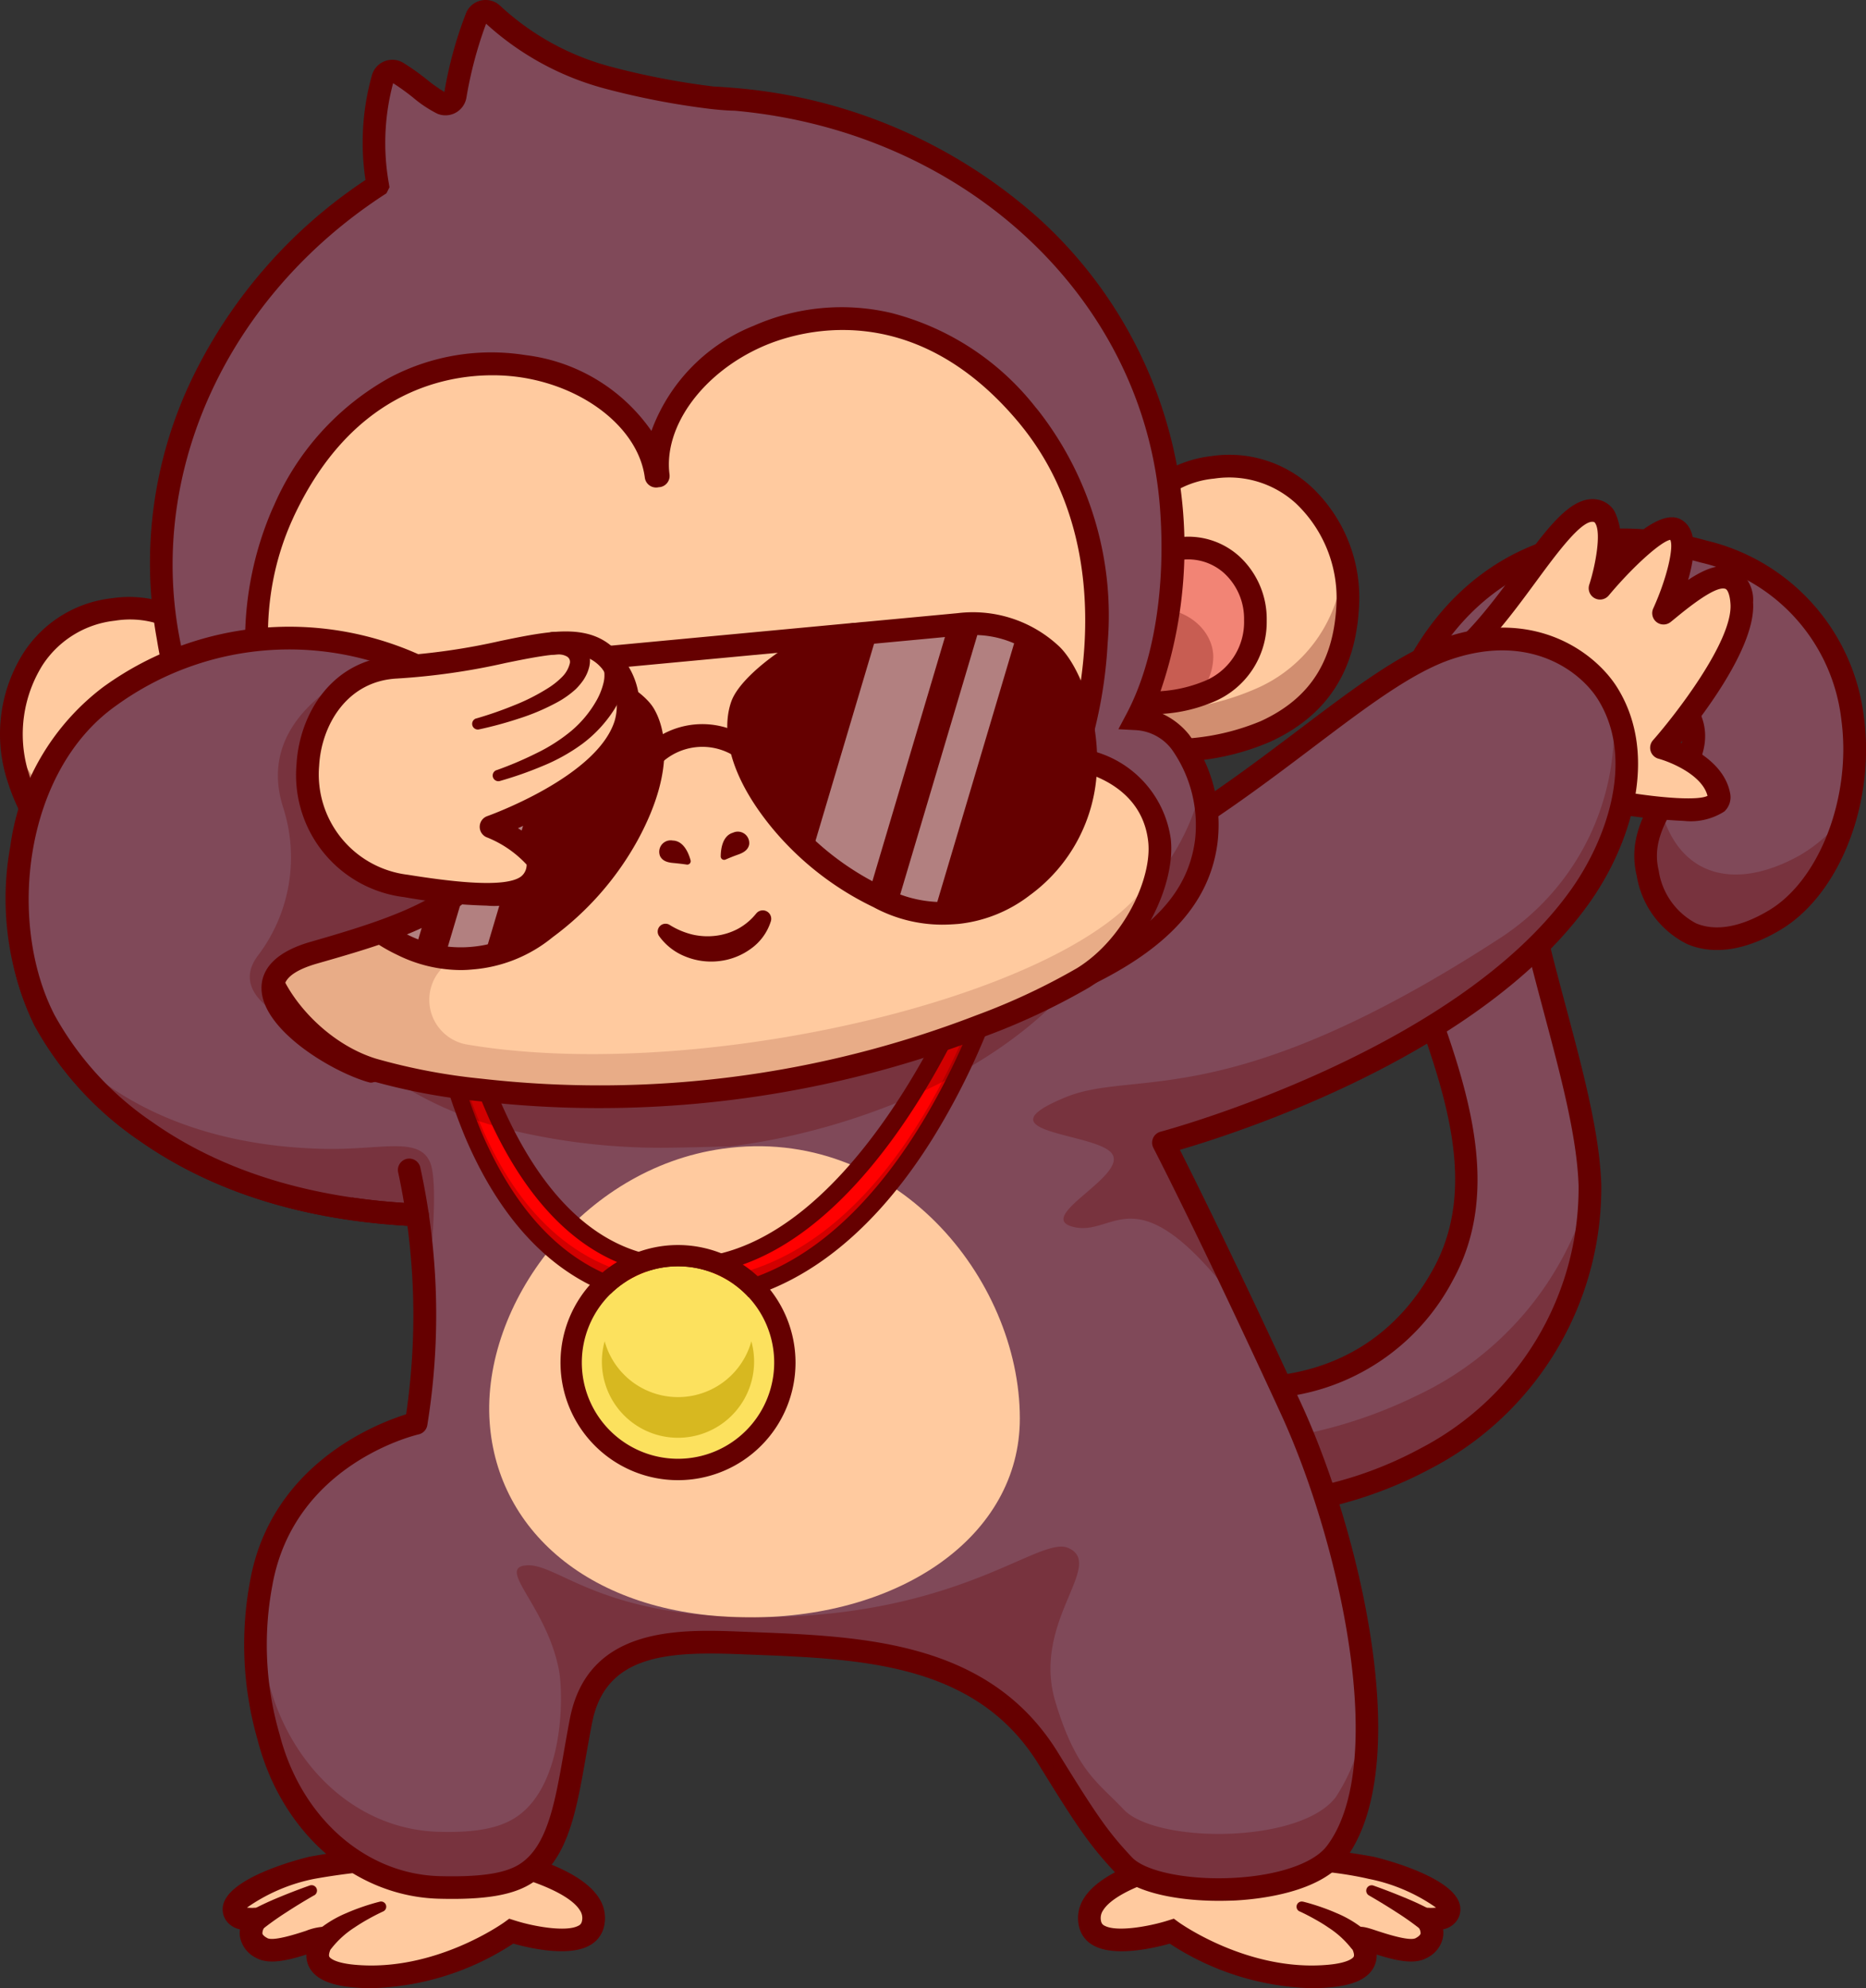 <svg xmlns="http://www.w3.org/2000/svg" width="120.686" height="128.519" viewBox="0 0 120.686 128.519">
  <rect x="0" y="0" width="120.686" height="128.519" fill="#333333" stroke="none"/>
  <g id="Group_893" data-name="Group 893" transform="translate(-1114.627 -280.866)">
    <g id="Group_861" data-name="Group 861" transform="translate(1114.627 280.866)">
      <g id="Group_770" data-name="Group 770" transform="translate(15.131 120.05)">
        <path id="Path_794" data-name="Path 794" d="M1140.857,3217.029s6.828,1.326,6.049,4.138c-.531,1.922-5.266.41-5.266.41a16.6,16.6,0,0,1-10.21,2.895c-3.611-.337-1.874-2.267-2-2.431s-2.893,1.174-3.906.63a1.145,1.145,0,0,1-.383-1.845c-.015-.065-.979.074-1.289-.3-.911-1.085,2.722-2.554,4.9-3.052C1134.037,3216.263,1140.857,3217.029,1140.857,3217.029Z" transform="translate(-1123.704 -3216.791)" fill="#ffca9f"/>
      </g>
      <g id="Group_771" data-name="Group 771" transform="translate(14.397 119.314)">
        <path id="Path_795" data-name="Path 795" d="M1117.339,3209.938q-.612,0-1.243-.058c-1.445-.136-2.345-.54-2.75-1.233a1.637,1.637,0,0,1-.222-.885c-1.258.4-2.424.658-3.216.232a1.906,1.906,0,0,1-1.067-1.318,1.72,1.72,0,0,1-.015-.542,1.458,1.458,0,0,1-.8-.456,1.262,1.262,0,0,1-.246-1.25c.617-1.839,5.489-2.976,5.538-2.987a43.325,43.325,0,0,1,12.359-.463l.058.009c.51.1,5.017,1.028,6.326,3.142a2.357,2.357,0,0,1,.29,1.912,1.848,1.848,0,0,1-.934,1.147c-1.385.749-3.945.141-4.912-.132A17.55,17.55,0,0,1,1117.339,3209.938Zm-3.188-3.965a.692.692,0,0,1,.585.293.927.927,0,0,1,.016,1.011c-.077.172-.221.493-.141.632.023.039.262.385,1.622.512,5.2.488,9.665-2.724,9.709-2.756l.3-.219.355.112c1.243.4,3.343.763,4.119.343a.383.383,0,0,0,.219-.25.883.883,0,0,0-.122-.75c-.729-1.178-3.643-2.136-5.331-2.469a42.463,42.463,0,0,0-11.839.437,11.456,11.456,0,0,0-4.36,1.86c.14.015.306.018.378.019a.841.841,0,0,1,.925.592l.081.356-.235.278a.687.687,0,0,0-.152.428c.019.092.136.2.322.3.405.217,1.991-.306,2.512-.478A3.712,3.712,0,0,1,1114.151,3205.973Z" transform="translate(-1107.706 -3200.733)" fill="#650000"/>
      </g>
      <g id="Group_772" data-name="Group 772" transform="translate(20.145 122.917)">
        <path id="Path_796" data-name="Path 796" d="M1237.721,3279.964c-.313.145-.635.311-.942.482s-.61.356-.9.551a6.024,6.024,0,0,0-1.459,1.311.736.736,0,1,1-1.093-.978l.007-.006a7.276,7.276,0,0,1,2.034-1.263c.349-.154.7-.287,1.057-.409s.708-.228,1.082-.322a.335.335,0,0,1,.222.63Z" transform="translate(-1233.093 -3279.32)" fill="#650000"/>
      </g>
      <g id="Group_773" data-name="Group 773" transform="translate(15.633 121.86)">
        <path id="Path_797" data-name="Path 797" d="M1139.341,3256.931c-.608.349-1.215.717-1.8,1.1a18.484,18.484,0,0,0-1.673,1.2.735.735,0,1,1-.938-1.133.711.711,0,0,1,.11-.075,19.842,19.842,0,0,1,2-.953c.67-.279,1.337-.536,2.021-.777a.351.351,0,0,1,.291.636Z" transform="translate(-1134.661 -3256.273)" fill="#650000"/>
      </g>
      <g id="Group_774" data-name="Group 774" transform="translate(70.454 120.05)">
        <path id="Path_798" data-name="Path 798" d="M2336.717,3217.029s-6.828,1.326-6.049,4.138c.532,1.922,5.266.41,5.266.41a16.6,16.6,0,0,0,10.21,2.895c3.612-.337,1.875-2.267,2-2.431s2.894,1.174,3.907.63a1.145,1.145,0,0,0,.383-1.845c.015-.065.979.074,1.289-.3.911-1.085-2.723-2.554-4.9-3.052C2343.537,3216.263,2336.717,3217.029,2336.717,3217.029Z" transform="translate(-2330.606 -3216.791)" fill="#ffca9f"/>
      </g>
      <g id="Group_775" data-name="Group 775" transform="translate(69.723 119.314)">
        <path id="Path_799" data-name="Path 799" d="M2329.737,3209.935a17.559,17.559,0,0,1-9.163-2.88c-.967.273-3.526.881-4.911.131a1.85,1.85,0,0,1-.935-1.147,2.361,2.361,0,0,1,.29-1.912c1.31-2.114,5.817-3.042,6.327-3.141l.058-.009a43.351,43.351,0,0,1,12.358.462c.049.011,4.922,1.147,5.54,2.986a1.265,1.265,0,0,1-.247,1.251,1.445,1.445,0,0,1-.8.455,1.708,1.708,0,0,1-.015.542,1.9,1.9,0,0,1-1.068,1.319c-.792.426-1.958.165-3.216-.232a1.637,1.637,0,0,1-.222.885c-.4.694-1.3,1.1-2.75,1.232C2330.56,3209.917,2330.145,3209.935,2329.737,3209.935Zm-8.9-4.494.3.221c.043.031,4.511,3.244,9.708,2.756,1.359-.127,1.6-.475,1.621-.512.081-.139-.063-.459-.14-.632a.926.926,0,0,1,.016-1.012c.36-.456.808-.31,1.623-.04.521.171,2.108.695,2.512.478.185-.1.3-.208.321-.3a.694.694,0,0,0-.158-.435l-.22-.275.072-.352a.841.841,0,0,1,.925-.593c.073,0,.239,0,.378-.02a11.469,11.469,0,0,0-4.36-1.859c-4.937-1.132-11.357-.489-11.839-.438-1.688.333-4.6,1.292-5.331,2.47a.886.886,0,0,0-.123.75.384.384,0,0,0,.219.249c.776.42,2.876.053,4.119-.343Z" transform="translate(-2314.641 -3200.73)" fill="#650000"/>
      </g>
      <g id="Group_776" data-name="Group 776" transform="translate(83.87 122.917)">
        <path id="Path_800" data-name="Path 800" d="M2623.683,3279.332c.374.094.725.2,1.082.322s.708.255,1.057.409a7.264,7.264,0,0,1,2.034,1.264l0,0a.736.736,0,0,1-1,1.085.833.833,0,0,1-.095-.105,6.035,6.035,0,0,0-1.459-1.311c-.288-.2-.589-.377-.9-.551s-.629-.338-.943-.482l-.009,0a.335.335,0,0,1,.221-.63Z" transform="translate(-2623.266 -3279.322)" fill="#650000"/>
      </g>
      <g id="Group_777" data-name="Group 777" transform="translate(88.354 121.86)">
        <path id="Path_801" data-name="Path 801" d="M2721.555,3256.3c.683.242,1.351.5,2.02.778a19.4,19.4,0,0,1,2,.952.735.735,0,0,1-.717,1.284.793.793,0,0,1-.11-.075,18.311,18.311,0,0,0-1.674-1.2c-.587-.38-1.194-.75-1.8-1.1l0,0a.351.351,0,0,1,.291-.636Z" transform="translate(-2721.087 -3256.276)" fill="#650000"/>
      </g>
      <g id="Group_784" data-name="Group 784" transform="translate(77.241 34.167)">
        <g id="Group_778" data-name="Group 778" transform="translate(0.764 0.735)">
          <path id="Path_802" data-name="Path 802" d="M2495.31,1413.846s10.171,2.265,15.331-7.107c5.045-9.164-4.2-20.487-4.167-28.923.051-11.419,8.033-21.437,21.028-17.8,13.184,3.686,11.215,19.839,4.6,23.809-3.9,2.338-7.18,1.265-8.232-3.031s4.439-6.906,2.6-10.3-9.045-3.417-10.7,3.558,4.11,19.143,4.37,26.917a19.821,19.821,0,0,1-10.653,17.686c-7.652,3.976-13.913,2.963-13.913,2.963Z" transform="translate(-2495.31 -1359.256)" fill="#804959"/>
        </g>
        <g id="Group_780" data-name="Group 780" transform="translate(0.892 42.667)" opacity="0.3">
          <path id="Path_804" data-name="Path 804" d="M2522.805,2274.015a19.847,19.847,0,0,1-10.659,17.461c-7.651,3.976-13.913,2.962-13.913,2.962l-.131-3.94a30.455,30.455,0,0,0,13.517-3.111A20.694,20.694,0,0,0,2522.805,2274.015Z" transform="translate(-2498.103 -2274.015)" fill="#650000"/>
        </g>
        <g id="Group_781" data-name="Group 781" transform="translate(21.04 5.61)" opacity="0.3">
          <path id="Path_805" data-name="Path 805" d="M2937.825,1475.522c-.036.152-.069.307-.1.464a13.452,13.452,0,0,1,.254-4.574c1.826-6.981,9.661-6.984,11.657-3.59.944,1.6.1,3.032-.921,4.549a3.4,3.4,0,0,0-.187-.406C2946.686,1468.566,2939.484,1468.547,2937.825,1475.522Z" transform="translate(-2937.647 -1465.606)" fill="#650000"/>
        </g>
        <g id="Group_782" data-name="Group 782" transform="translate(29.19 18.045)" opacity="0.3">
          <path id="Path_806" data-name="Path 806" d="M3128.444,1737.167a11.407,11.407,0,0,1-4.636,6.966c-3.9,2.338-7.179,1.265-8.231-3.032a5.611,5.611,0,0,1,.831-4.224.68.68,0,0,0,.021.091c1.131,4.293,4.7,5.356,8.947,3.007A9.567,9.567,0,0,0,3128.444,1737.167Z" transform="translate(-3115.441 -1736.877)" fill="#650000"/>
        </g>
        <g id="Group_783" data-name="Group 783">
          <path id="Path_807" data-name="Path 807" d="M2481.66,1407.171a14.166,14.166,0,0,1-2.1-.13l-.594-.1-.312-9.312.922.206c.4.087,9.706,2.017,14.531-6.746,2.975-5.4.679-11.687-1.541-17.766-1.405-3.847-2.732-7.481-2.717-10.806.03-6.762,2.752-12.841,7.281-16.262,4.013-3.031,9.088-3.806,14.677-2.244a13.358,13.358,0,0,1,10.152,11.391c.749,5.552-1.561,11.464-5.371,13.751-2.227,1.336-4.312,1.664-6.031.947a6,6,0,0,1-3.289-4.431c-.592-2.417.594-4.31,1.641-5.979,1.088-1.737,1.72-2.865,1.023-4.149a4.234,4.234,0,0,0-4.3-1.8c-2.468.327-4.354,2.262-5.048,5.175-.923,3.881.612,9.642,2.1,15.212,1.122,4.207,2.181,8.179,2.292,11.511a20.464,20.464,0,0,1-11.047,18.361A26.851,26.851,0,0,1,2481.66,1407.171Zm-1.276-1.517a24.833,24.833,0,0,0,12.864-2.949,18.974,18.974,0,0,0,10.259-17.012c-.106-3.165-1.145-7.059-2.244-11.182-1.532-5.746-3.116-11.688-2.108-15.928.839-3.527,3.188-5.878,6.281-6.288a5.634,5.634,0,0,1,5.779,2.551c1.14,2.1.016,3.892-1.069,5.625-.979,1.562-1.9,3.038-1.459,4.853a4.619,4.619,0,0,0,2.429,3.427c1.272.531,2.9.237,4.714-.851,3.284-1.971,5.337-7.373,4.673-12.3a11.806,11.806,0,0,0-9.094-10.176c-5.132-1.435-9.767-.742-13.4,2-4.167,3.147-6.671,8.792-6.7,15.1-.013,3.063,1.27,6.577,2.628,10.3,2.224,6.089,4.744,12.99,1.448,18.976a14.3,14.3,0,0,1-10.105,7.435,17.064,17.064,0,0,1-5.106.18Z" transform="translate(-2478.651 -1343.228)" fill="#650000"/>
        </g>
      </g>
      <g id="Group_785" data-name="Group 785" transform="translate(92.451 32.998)">
        <path id="Path_808" data-name="Path 808" d="M2819.542,1335.969s10.073,2.355,9.656.169-3.72-3.068-3.72-3.068,5.417-6.146,5.194-9.356c-.252-3.643-3.842-.31-5.061.656,0,0,2.141-4.711.757-5.426-1.168-.6-4.861,3.811-4.861,3.811s1.539-4.773-.351-5.019c-2.486-.325-6.066,8.492-10.682,10.549Z" transform="translate(-2810.474 -1317.727)" fill="#ffca9f"/>
      </g>
      <g id="Group_786" data-name="Group 786" transform="translate(91.719 32.265)">
        <path id="Path_809" data-name="Path 809" d="M2811.679,1322.539a38.343,38.343,0,0,1-7.551-1.111.739.739,0,0,1-.308-.154l-9.067-7.684a.732.732,0,0,1,.175-1.229c2.206-.982,4.232-3.737,6.021-6.167,1.912-2.6,3.422-4.653,5.054-4.439a1.613,1.613,0,0,1,1.187.761,4.117,4.117,0,0,1,.351,2.494c1.447-1.427,2.947-2.472,3.916-1.971,1.135.586.964,2.318.5,3.924,1.078-.717,2.122-1.139,3-.76a2.329,2.329,0,0,1,1.2,2.206c.195,2.8-3.154,7.215-4.686,9.077,1.15.5,2.869,1.518,3.2,3.261a1.258,1.258,0,0,1-.369,1.18A4.042,4.042,0,0,1,2811.679,1322.539Zm-7.046-2.5c3.912.9,7.781,1.292,8.577.88-.348-1.356-2.392-2.188-3.168-2.4a.733.733,0,0,1-.36-1.192c1.451-1.646,5.179-6.441,5.013-8.821-.043-.628-.2-.91-.313-.961-.417-.179-1.485.434-3.172,1.824-.147.12-.278.228-.39.317a.733.733,0,0,1-1.122-.877c.928-2.044,1.339-4.006,1.1-4.439-.622.12-2.432,1.75-3.979,3.6a.733.733,0,0,1-1.259-.695c.4-1.229.792-3.343.39-3.976a.162.162,0,0,0-.139-.092c-.775-.1-2.388,2.093-3.685,3.855-1.646,2.237-3.482,4.734-5.614,6.1Z" transform="translate(-2794.493 -1301.74)" fill="#650000"/>
      </g>
      <g id="Group_787" data-name="Group 787" transform="translate(1.232 42.597)">
        <path id="Path_810" data-name="Path 810" d="M848.152,1563.837c-1.111-.428-1.824-.754-1.868-.772l0,0c-15.526-.692-21.932-8.683-23.888-12.138l0,0c-.092-.163-.172-.315-.245-.456-3.221-6.247-1.634-14.993,4.075-19.046a24.666,24.666,0,0,1,12.334-4.239,21.119,21.119,0,0,1,9.684,1.46c3.122,1.333,4.32,4.985,4.095,7.19-.678,6.626-6.021,8.345-12.766,10.277a6.263,6.263,0,0,0-1.573.656c-3.443,2.122,2.19,6.1,5.265,7,0,0,.106-.086.306-.238,1.919-1.45,12.394-8.814,17.438-.674a17.122,17.122,0,0,1,2.078,5.855c.042.214.081.432.117.656C864.854,1569.36,852.886,1565.661,848.152,1563.837Z" transform="translate(-820.502 -1527.121)" fill="#804959"/>
      </g>
      <g id="Group_788" data-name="Group 788" transform="translate(0.504 41.876)">
        <path id="Path_811" data-name="Path 811" d="M842.457,1551.775c-4.738,0-10.518-2.535-11.513-2.988-7.075-.337-13.063-2.193-17.8-5.516a21.594,21.594,0,0,1-6.81-7.469,16.732,16.732,0,0,1-1.377-10.828,14.642,14.642,0,0,1,5.679-9.15c6.4-4.547,15.964-5.749,22.731-2.858,3.534,1.51,4.779,5.551,4.535,7.938-.748,7.315-6.842,9.06-13.293,10.907-.967.277-2.119.775-2.121,1.575,0,1.459,3.132,3.8,5.592,4.6,1.647-.587,10.932-3.654,16.573-.327a8.63,8.63,0,0,1,4.111,6.593c.427,2.959-.208,5.091-1.887,6.335A7.362,7.362,0,0,1,842.457,1551.775ZM825.1,1512.853a24.046,24.046,0,0,0-13.615,4.165c-5.232,3.715-6.995,12.009-3.848,18.113a20.087,20.087,0,0,0,6.349,6.94c4.538,3.184,10.315,4.953,17.169,5.259a.736.736,0,0,1,.278.068c2.949,1.379,11.316,4.43,14.573,2.014,1.212-.9,1.653-2.564,1.309-4.949a7.236,7.236,0,0,0-3.4-5.539c-5.467-3.227-15.451.484-15.551.522a.733.733,0,0,1-.464.018c-2.4-.7-6.878-3.406-6.872-6.083,0-.944.556-2.227,3.183-2.979,7.212-2.065,11.635-3.745,12.239-9.647.193-1.886-.835-5.238-3.653-6.442A19.7,19.7,0,0,0,825.1,1512.853Z" transform="translate(-804.612 -1511.4)" fill="#650000"/>
      </g>
      <g id="Group_789" data-name="Group 789" transform="translate(16.515 41.293)">
        <path id="Path_812" data-name="Path 812" d="M1242.584,1506.827a15.543,15.543,0,0,1-2.954,8.415c-7.7,10.933-27.009,16.01-27.009,16.01s1.95,3.756,5.573,11.448q1.217,2.584,2.683,5.767c4.036,8.765,7.056,23.227,2.892,28.7-2.306,3.031-11.638,3.005-13.722.782-1.612-1.719-2.39-2.853-4.871-6.884-4.363-7.086-12.516-7.177-19.841-7.467-4.584-.181-9.373-.121-10.382,5.021-.851,4.343-1.082,8.2-3.492,9.834-1.22.828-3.166,1.011-5.664.947-5.413-.138-9.648-4.287-11.043-9.693a21.514,21.514,0,0,1-.489-9.948c1.489-8.4,10.023-10.361,10.023-10.361a44.861,44.861,0,0,0,.108-13.46l0,0c-.141-.961-.324-1.943-.555-2.928l5.782-2.758,9.5-4.527,16.436-7.838a44.172,44.172,0,0,0,15.5-5.417c1.414-.791,2.756-1.625,4.038-2.472,6.7-4.438,11.7-9.269,15.951-10.691,5.893-1.97,9.294,1.3,10.3,2.917q.182.294.335.594A8.647,8.647,0,0,1,1242.584,1506.827Z" transform="translate(-1153.895 -1498.687)" fill="#804959"/>
      </g>
      <g id="Group_791" data-name="Group 791" transform="translate(66.822 45.417)" opacity="0.3">
        <path id="Path_814" data-name="Path 814" d="M2286.781,1601.071c-7.7,10.933-27.008,16.01-27.008,16.01s1.95,3.756,5.572,11.447c-7.356-10.184-8.585-5.186-11.482-6.02-2.309-.666,3.471-3.236,2.619-4.664s-8.846-1.317-3.016-3.7c4.525-1.85,10.442,1.165,28.026-10.243a16.17,16.17,0,0,0,7.338-15.261C2290.912,1592.724,2289.052,1597.848,2286.781,1601.071Z" transform="translate(-2251.354 -1588.64)" fill="#650000"/>
      </g>
      <g id="Group_792" data-name="Group 792" transform="translate(15.783 40.566)">
        <path id="Path_815" data-name="Path 815" d="M1201,1565.128c-2.492,0-5.433-.464-6.7-1.82-1.669-1.78-2.509-3.02-4.96-7-4.022-6.533-11.414-6.818-18.562-7.093l-.685-.027c-4.759-.189-8.768.016-9.634,4.431-.145.742-.273,1.473-.4,2.18-.618,3.536-1.152,6.59-3.4,8.119-1.222.83-3.045,1.152-6.094,1.074-5.471-.139-10.187-4.256-11.734-10.243a22.293,22.293,0,0,1-.5-10.26c1.345-7.585,8.207-10.222,10.1-10.81a44.077,44.077,0,0,0-.516-15.647.733.733,0,0,1,1.427-.334,44.592,44.592,0,0,1,.456,16.7.734.734,0,0,1-.555.577c-.329.077-8.083,1.971-9.466,9.775a20.68,20.68,0,0,0,.476,9.637c1.381,5.348,5.542,9.023,10.353,9.145,2.683.067,4.3-.185,5.234-.821,1.739-1.18,2.223-3.951,2.784-7.159.125-.714.254-1.454.4-2.21,1.177-6.006,7.167-5.769,11.129-5.613l.684.027c7.181.277,15.32.59,19.753,7.789,2.543,4.13,3.258,5.142,4.781,6.766.866.924,3.623,1.486,6.557,1.334,2.877-.147,5.194-.936,6.048-2.058,4.022-5.284.857-19.627-2.973-27.948-5.263-11.432-8.213-17.126-8.242-17.182a.733.733,0,0,1,.464-1.046c.19-.05,19.145-5.139,26.6-15.723,2.277-3.235,4.086-8.375,1.691-12.216-1.106-1.773-4.341-4.318-9.448-2.611-2.562.856-5.515,3.087-8.934,5.67-6.636,5.013-14.9,11.252-26.684,12.942a.733.733,0,0,1-.208-1.45c11.414-1.636,19.507-7.749,26.009-12.661,3.522-2.661,6.564-4.958,9.353-5.89,5.972-2,9.822,1.087,11.155,3.225,2.776,4.449.8,10.234-1.736,13.834-6.912,9.818-22.628,14.907-26.549,16.052.982,1.941,3.7,7.408,7.864,16.443,3.833,8.327,7.377,23.445,2.809,29.448-1.621,2.13-5.533,2.551-7.139,2.634C1201.675,1565.119,1201.341,1565.128,1201,1565.128Zm-51.928-30.872h0Z" transform="translate(-1137.947 -1482.822)" fill="#650000"/>
      </g>
      <g id="Group_793" data-name="Group 793" transform="translate(31.638 74.093)">
        <path id="Path_816" data-name="Path 816" d="M1518.15,2231.815c0,7.613-7.723,12.859-17.43,12.859-10.065,0-16.366-5.43-16.862-12.627-.524-7.612,5.98-16.391,15.061-17.668C1510.04,2212.815,1518.15,2222.77,1518.15,2231.815Z" transform="translate(-1483.828 -2214.216)" fill="#ffca9f"/>
      </g>
      <g id="Group_802" data-name="Group 802" transform="translate(27.267 61.642)">
        <g id="Group_794" data-name="Group 794" transform="translate(0.549 0.55)">
          <path id="Path_817" data-name="Path 817" d="M1435.323,1956.011s-6.94,17.508-17.824,18.245c-12.632.856-15.7-19.533-15.7-19.533l-1.355-.129s1.71,22.355,17.038,21.706c13.8-.585,19.684-20.8,19.684-20.8Z" transform="translate(-1400.442 -1954.594)" fill="red"/>
        </g>
        <g id="Group_795" data-name="Group 795" transform="translate(0.549 0.549)" opacity="0.3">
          <path id="Path_818" data-name="Path 818" d="M1437.153,1955.487s-5.88,20.217-19.683,20.8c-15.329.648-17.039-21.707-17.039-21.707l.654.062c.5,4.623,3.2,21.07,16.385,20.513,11.627-.495,17.372-14.918,18.9-19.451Z" transform="translate(-1400.431 -1954.583)" fill="#650000"/>
        </g>
        <g id="Group_796" data-name="Group 796">
          <path id="Path_819" data-name="Path 819" d="M1405.407,1965.423c-6.2,0-11.079-3.775-14.135-10.958a39.824,39.824,0,0,1-2.813-11.269.549.549,0,0,1,.6-.589l1.355.129a.55.55,0,0,1,.491.465c.03.2,3.143,19.881,15.121,19.068,10.411-.706,17.282-17.728,17.351-17.9a.551.551,0,0,1,.363-.327l1.842-.513a.549.549,0,0,1,.675.683,45.918,45.918,0,0,1-4.728,10.318c-4.281,6.87-9.628,10.632-15.461,10.878Q1405.735,1965.424,1405.407,1965.423Zm-15.785-21.658a39.553,39.553,0,0,0,2.67,10.293c3.011,7.062,7.63,10.513,13.729,10.253,11.544-.49,17.49-15.473,18.866-19.448l-.593.165c-.94,2.267-7.689,17.625-18.195,18.337-5.411.368-9.948-3.009-13.122-9.761a41.628,41.628,0,0,1-3.089-9.815Z" transform="translate(-1388.457 -1942.605)" fill="#650000"/>
        </g>
        <g id="Group_797" data-name="Group 797" transform="translate(10.363 20.213)">
          <circle id="Ellipse_33" data-name="Ellipse 33" cx="6.221" cy="6.221" r="6.221" fill="#fce15e"/>
        </g>
        <g id="Group_798" data-name="Group 798" transform="translate(11.662 25.06)">
          <path id="Path_820" data-name="Path 820" d="M1652.718,2490.606a4.922,4.922,0,1,1-9.665-1.312,4.922,4.922,0,0,0,9.487,0A4.874,4.874,0,0,1,1652.718,2490.606Z" transform="translate(-1642.875 -2489.294)" fill="#d7b820"/>
        </g>
        <g id="Group_799" data-name="Group 799" transform="translate(8.988 18.838)">
          <path id="Path_821" data-name="Path 821" d="M1592.128,2354.941a6.221,6.221,0,1,1-6.221,6.221,6.221,6.221,0,0,1,6.221-6.221m0-1.375a7.6,7.6,0,1,0,7.6,7.6,7.605,7.605,0,0,0-7.6-7.6Z" transform="translate(-1584.532 -2353.566)" fill="#650000"/>
        </g>
      </g>
      <g id="Group_851" data-name="Group 851" transform="translate(0)">
        <g id="Group_803" data-name="Group 803" transform="translate(72.357 30.14)">
          <path id="Path_823" data-name="Path 823" d="M2372.117,1261.763a6.785,6.785,0,0,1,6.075-6.323c5.618-.732,8.854,4.394,8.744,8.581-.115,4.4-2.076,6.987-5.311,8.481a15.7,15.7,0,0,1-7.159,1.2" transform="translate(-2372.117 -1255.369)" fill="#ffca9f"/>
        </g>
        <g id="Group_805" data-name="Group 805" transform="translate(72.668 35.436)">
          <path id="Path_825" data-name="Path 825" d="M2378.9,1374.406a3.82,3.82,0,0,1,3.526-3.462,4.436,4.436,0,0,1,5,4.625,4.829,4.829,0,0,1-3.1,4.631,9.6,9.6,0,0,1-4.129.683" transform="translate(-2378.903 -1370.901)" fill="#f28475"/>
        </g>
        <g id="Group_806" data-name="Group 806" transform="translate(71.936 34.702)">
          <path id="Path_826" data-name="Path 826" d="M2365.462,1366.361c-.331,0-.538-.016-.566-.018a.732.732,0,0,1,.121-1.46,8.932,8.932,0,0,0,3.772-.623,4.12,4.12,0,0,0,2.659-3.986,4,4,0,0,0-1.283-3.021,3.473,3.473,0,0,0-2.89-.851,3.049,3.049,0,0,0-2.889,2.777.733.733,0,0,1-1.463-.079,4.54,4.54,0,0,1,4.163-4.151,4.9,4.9,0,0,1,4.065,1.22,5.508,5.508,0,0,1,1.761,4.157,5.584,5.584,0,0,1-3.532,5.275A10.07,10.07,0,0,1,2365.462,1366.361Z" transform="translate(-2362.922 -1354.898)" fill="#650000"/>
        </g>
        <g id="Group_807" data-name="Group 807" transform="translate(71.625 29.407)">
          <path id="Path_827" data-name="Path 827" d="M2360.234,1259.218c-.634,0-1.034-.036-1.084-.041a.733.733,0,0,1,.139-1.458,15.075,15.075,0,0,0,6.783-1.136c3.232-1.492,4.785-3.982,4.886-7.834a8.439,8.439,0,0,0-2.646-6.246,6.4,6.4,0,0,0-5.271-1.589,5.987,5.987,0,0,0-5.437,5.626.732.732,0,1,1-1.463-.059,7.566,7.566,0,0,1,6.712-7.02,7.827,7.827,0,0,1,6.441,1.954,9.824,9.824,0,0,1,3.13,7.372c-.115,4.413-1.992,7.4-5.736,9.127A15.9,15.9,0,0,1,2360.234,1259.218Z" transform="translate(-2356.137 -1239.383)" fill="#650000"/>
        </g>
        <g id="Group_808" data-name="Group 808" transform="translate(0.737 39.324)">
          <path id="Path_828" data-name="Path 828" d="M823.8,1460.365a6.784,6.784,0,0,0-7.483-4.571c-5.62.72-7.446,6.5-6.276,10.522,1.229,4.225,3.784,6.23,7.293,6.852a15.694,15.694,0,0,0,7.229-.659" transform="translate(-809.702 -1455.721)" fill="#ffca9f"/>
        </g>
        <g id="Group_810" data-name="Group 810" transform="translate(0.737 47.423)" opacity="0.3">
          <path id="Path_830" data-name="Path 830" d="M810.051,1634.911c1.229,4.226,3.784,6.231,7.292,6.853a15.713,15.713,0,0,0,7.229-.661l-.164-2.6a16.734,16.734,0,0,1-7.03.452,9.35,9.35,0,0,1-7.665-6.539A8.753,8.753,0,0,0,810.051,1634.911Z" transform="translate(-809.714 -1632.417)" fill="#650000"/>
        </g>
        <g id="Group_811" data-name="Group 811" transform="translate(74.203 36.292)" opacity="0.3">
          <path id="Path_831" data-name="Path 831" d="M2425.363,1392.092c-.115,4.4-2.076,6.988-5.311,8.481a15.706,15.706,0,0,1-7.16,1.2l-.5-2.556a16.721,16.721,0,0,0,6.913-1.35,9.349,9.349,0,0,0,5.75-8.272A8.726,8.726,0,0,1,2425.363,1392.092Z" transform="translate(-2412.39 -1389.594)" fill="#650000"/>
        </g>
        <g id="Group_812" data-name="Group 812" transform="translate(7.01 43.879)">
          <path id="Path_832" data-name="Path 832" d="M954.678,1557.582a3.82,3.82,0,0,0-4.29-2.452,4.435,4.435,0,0,0-3.66,5.744,4.829,4.829,0,0,0,4.171,3.691,9.6,9.6,0,0,0,4.166-.389" transform="translate(-946.544 -1555.086)" fill="#f28475"/>
        </g>
        <g id="Group_813" data-name="Group 813" transform="translate(7.01 43.878)">
          <path id="Path_833" data-name="Path 833" d="M946.732,1560.856a4.828,4.828,0,0,0,4.17,3.691c.231.036.461.061.688.075a9.933,9.933,0,0,0,3.48-.464l-.387-6.6a3.922,3.922,0,0,0-.932-1.439,3.837,3.837,0,0,0-3.359-1.012A4.436,4.436,0,0,0,946.732,1560.856Z" transform="translate(-946.549 -1555.067)" fill="#f28475"/>
        </g>
        <g id="Group_814" data-name="Group 814" transform="translate(11.182 46.863)" opacity="0.3">
          <path id="Path_834" data-name="Path 834" d="M1037.718,1624.665a3.591,3.591,0,0,0,1.673,2,13.161,13.161,0,0,0,3.48-.46l-.177-4.968a2.654,2.654,0,0,0-.883-1.058c-.088.008-.176.018-.266.03C1038.305,1620.628,1037.134,1623.04,1037.718,1624.665Z" transform="translate(-1037.574 -1620.183)" fill="#650000"/>
        </g>
        <g id="Group_815" data-name="Group 815" transform="translate(72.778 39.279)" opacity="0.3">
          <path id="Path_835" data-name="Path 835" d="M2386.973,1458.134a3.592,3.592,0,0,1-1.109,2.363,13.171,13.171,0,0,1-3.482.44l-1.092-4.85a2.66,2.66,0,0,1,.585-1.247c.087-.015.174-.028.265-.039C2385.379,1454.38,2387.125,1456.414,2386.973,1458.134Z" transform="translate(-2381.29 -1454.745)" fill="#650000"/>
        </g>
        <g id="Group_816" data-name="Group 816" transform="translate(6.277 43.147)">
          <path id="Path_836" data-name="Path 836" d="M936.831,1550.155a8.19,8.19,0,0,1-1.29-.1,5.583,5.583,0,0,1-4.756-4.2,5.506,5.506,0,0,1,.647-4.468,4.9,4.9,0,0,1,3.621-2.213,4.539,4.539,0,0,1,5.082,2.956.733.733,0,0,1-1.4.448,3.048,3.048,0,0,0-3.5-1.951,3.471,3.471,0,0,0-2.579,1.557,4,4,0,0,0-.473,3.248,4.12,4.12,0,0,0,3.585,3.18,8.928,8.928,0,0,0,3.808-.357.733.733,0,0,1,.487,1.382A10.707,10.707,0,0,1,936.831,1550.155Z" transform="translate(-930.57 -1539.122)" fill="#650000"/>
        </g>
        <g id="Group_817" data-name="Group 817" transform="translate(0 38.591)">
          <path id="Path_837" data-name="Path 837" d="M804.151,1458.827a13.114,13.114,0,0,1-2.285-.193c-4.062-.72-6.635-3.13-7.868-7.369a9.825,9.825,0,0,1,1.152-7.925,7.829,7.829,0,0,1,5.734-3.528,7.565,7.565,0,0,1,8.276,5.083.733.733,0,0,1-1.4.431,6.021,6.021,0,0,0-6.689-4.061,6.406,6.406,0,0,0-4.695,2.877,8.439,8.439,0,0,0-.971,6.714c1.077,3.7,3.211,5.714,6.717,6.335a15.067,15.067,0,0,0,6.849-.626.733.733,0,0,1,.5,1.375A16.955,16.955,0,0,1,804.151,1458.827Z" transform="translate(-793.628 -1439.734)" fill="#650000"/>
        </g>
        <g id="Group_818" data-name="Group 818" transform="translate(46.175 6.325)">
          <path id="Path_838" data-name="Path 838" d="M1802.2,735.928l-1.249-.084C1801.371,735.862,1801.788,735.89,1802.2,735.928Z" transform="translate(-1800.955 -735.844)" fill="#b17e4f"/>
        </g>
        <g id="Group_819" data-name="Group 819" transform="translate(47.424 6.409)">
          <path id="Path_839" data-name="Path 839" d="M1828.284,737.689c-.027,0-.055-.005-.083-.007l.108.007Z" transform="translate(-1828.202 -737.682)" fill="#b17e4f"/>
        </g>
        <g id="Group_820" data-name="Group 820" transform="translate(10.422 0.732)">
          <path id="Path_840" data-name="Path 840" d="M1088.591,667.492c-.52,3.983-3.535,6.622-7.987,8.748l-6.866.886-39.053,5.047c-4.845-.923-8.432-2.711-9.946-6.43-1.084-2.657-1.07-7.719,2.335-8.809-2.833-3.077-4.774-7.941-5.641-12.644-2.15-11.675,3.785-22.824,13.57-29.2a17.65,17.65,0,0,1-.235-2.837,14.334,14.334,0,0,1,.564-4.1.641.641,0,0,1,.936-.364c1.031.6,2.183,1.71,2.877,1.992a.64.64,0,0,0,.872-.483,25.551,25.551,0,0,1,1.386-5.089.64.64,0,0,1,1.024-.189,17.564,17.564,0,0,0,7.407,4.091,48.775,48.775,0,0,0,6.9,1.32h0a.039.039,0,0,1,.015,0c.769.08,1.209.09,1.331.092l.027,0h.007c14.585,1.291,27.133,11.926,28.219,26.382.357,4.769-.282,9.968-2.24,13.662,2.258.119,3.61,2.123,4.2,4.3A9.614,9.614,0,0,1,1088.591,667.492Z" transform="translate(-1020.995 -613.836)" fill="#804959"/>
        </g>
        <g id="Group_821" data-name="Group 821" transform="translate(63.167 50.762)" opacity="0.3">
          <path id="Path_841" data-name="Path 841" d="M2186.473,1708.883c-.52,3.983-3.535,6.622-7.986,8.748l-6.866.886c8.695-2.912,13.209-7.505,14.555-13.261A9.6,9.6,0,0,1,2186.473,1708.883Z" transform="translate(-2171.621 -1705.257)" fill="#650000"/>
        </g>
        <g id="Group_823" data-name="Group 823" transform="translate(9.693)">
          <path id="Path_843" data-name="Path 843" d="M1019.5,667.669a.732.732,0,0,1-.138-.013c-5.687-1.083-9.019-3.267-10.489-6.873a9.8,9.8,0,0,1,0-7.236,4.783,4.783,0,0,1,1.825-2.105,27.938,27.938,0,0,1-5.171-12.254,27.484,27.484,0,0,1,2.37-17.038,32.226,32.226,0,0,1,11.125-12.65,16.106,16.106,0,0,1,.424-6.8,1.371,1.371,0,0,1,2-.785,15.294,15.294,0,0,1,1.541,1.09,10.046,10.046,0,0,0,1.138.807,25.853,25.853,0,0,1,1.424-5.158,1.373,1.373,0,0,1,2.2-.4,16.831,16.831,0,0,0,7.08,3.908,48.728,48.728,0,0,0,6.742,1.3h.005l.019,0c.457.023.88.052,1.29.089l.1.008a33.678,33.678,0,0,1,19.6,8.442,28.689,28.689,0,0,1,7.4,31.782,4.786,4.786,0,0,1,2.3,1.57,9.812,9.812,0,0,1,1.842,7c-.5,3.861-3.173,6.82-8.4,9.314a.732.732,0,1,1-.631-1.322c4.8-2.291,7.137-4.814,7.577-8.181a8.479,8.479,0,0,0-1.516-5.874,3.14,3.14,0,0,0-2.295-1.226l-1.146-.061.537-1.014c1.753-3.31,2.539-8.144,2.156-13.264-1.018-13.549-12.567-24.347-27.477-25.7h0l-.07-.005c-.167,0-.634-.015-1.419-.1l-.051-.005a50.061,50.061,0,0,1-6.929-1.334,18.451,18.451,0,0,1-7.642-4.183,26.31,26.31,0,0,0-1.273,4.784,1.373,1.373,0,0,1-1.871,1.038,7.862,7.862,0,0,1-1.585-1.053,15.582,15.582,0,0,0-1.283-.924,14.9,14.9,0,0,0-.274,6.494l.038.234-.195.389-.167.109c-10.028,6.538-15.228,17.708-13.249,28.457.915,4.972,2.956,9.563,5.458,12.28l.777.844-1.093.35a3.143,3.143,0,0,0-1.909,1.771,8.47,8.47,0,0,0,.03,6.063c1.282,3.146,4.183,4.992,9.406,5.987a.733.733,0,0,1-.136,1.452Z" transform="translate(-1005.076 -597.866)" fill="#650000"/>
        </g>
        <g id="Group_824" data-name="Group 824" transform="translate(24.296 55.07)" opacity="0.3">
          <path id="Path_844" data-name="Path 844" d="M1373.034,1799.222c-2.7,13.054-18.4,18.106-26.532,19.042-.76,0-1.908.055-3.326.067A41.538,41.538,0,0,1,1331.6,1817a23.376,23.376,0,0,1-7.943-3.854c1.919-1.45,12.395-8.814,17.438-.673l16.436-7.838A44.161,44.161,0,0,0,1373.034,1799.222Z" transform="translate(-1323.659 -1799.222)" fill="#650000"/>
        </g>
        <g id="Group_825" data-name="Group 825" transform="translate(16.583 20.587)">
          <path id="Path_845" data-name="Path 845" d="M1181.243,1057.165c-.991-7.667-17.166-12.375-24.06,2.219-.042.087-.082.178-.122.267-5,11.019,2.809,22.022,2.809,22.022s-4.656,1.914-3.99,6.5c.4,2.723,3.426,6.242,7.05,7.351a39.875,39.875,0,0,0,6.932,1.316,68.2,68.2,0,0,0,32.359-4.147,43.141,43.141,0,0,0,6.626-3.1c3.223-1.994,5.261-6.168,4.949-8.9-.522-4.605-5.509-5.273-5.509-5.273s4.751-12.625-2.883-22.012c-.06-.075-.123-.153-.186-.227-10.376-12.363-24.825-3.7-23.834,3.971" transform="translate(-1155.391 -1046.972)" fill="#ffca9f"/>
        </g>
        <g id="Group_826" data-name="Group 826" transform="translate(43.126 26.801)">
          <path id="Path_846" data-name="Path 846" d="M1734.557,1183.659a5.36,5.36,0,0,0-.121-.641c.07-.161.145-.323.228-.482a5.754,5.754,0,0,0,.037,1.1Z" transform="translate(-1734.436 -1182.537)" fill="#f9d6b6"/>
        </g>
        <g id="Group_827" data-name="Group 827" transform="translate(17.16 49.676)" opacity="0.15">
          <path id="Path_847" data-name="Path 847" d="M1225.805,1687.38c-.276,16.779-65.01,23-57.169,2.563.619-5.4,19-8.377,19-8.377s-1.222,7.934-7.827,12.568a2.932,2.932,0,0,0,1.208,5.274C1197.143,1702.144,1223.544,1695.411,1225.805,1687.38Z" transform="translate(-1167.978 -1681.566)" fill="#650000"/>
        </g>
        <g id="Group_828" data-name="Group 828" transform="translate(15.859 19.851)">
          <path id="Path_848" data-name="Path 848" d="M1162.495,1082.706a67.789,67.789,0,0,1-7.794-.448,40.228,40.228,0,0,1-7.064-1.344c-4.008-1.227-7.145-5.1-7.558-7.946a6.855,6.855,0,0,1,3.652-6.895,29.65,29.65,0,0,1-2.913-6.365,21.511,21.511,0,0,1,.5-15.669l.038-.085c.031-.067.061-.135.093-.2a17.319,17.319,0,0,1,7.488-8.269,14.062,14.062,0,0,1,8.793-1.452,11.614,11.614,0,0,1,8.131,4.9,11.617,11.617,0,0,1,6.62-6.8,14.058,14.058,0,0,1,8.874-.83,17.329,17.329,0,0,1,9.35,6.1c.063.073.132.158.2.242a21.51,21.51,0,0,1,4.462,15.022,29.619,29.619,0,0,1-1.2,6.9,6.855,6.855,0,0,1,5.283,5.74c.325,2.857-1.724,7.4-5.292,9.608a43.529,43.529,0,0,1-6.748,3.163A69.41,69.41,0,0,1,1162.495,1082.706Zm-6.908-47.371c-3.324,0-9.131,1.246-12.819,9.052-.03.061-.053.114-.077.167l-.042.093c-4.758,10.492,2.665,21.186,2.741,21.293l.531.751-.85.35c-.167.07-4.117,1.765-3.543,5.718.342,2.354,3.112,5.707,6.539,6.757a38.9,38.9,0,0,0,6.8,1.288,67.7,67.7,0,0,0,32.012-4.1,42.136,42.136,0,0,0,6.51-3.046c3.045-1.884,4.871-5.831,4.6-8.193-.452-3.992-4.834-4.624-4.878-4.63l-.913-.122.324-.862c.046-.122,4.505-12.351-2.766-21.292-.059-.074-.115-.144-.172-.21-6.9-8.223-14.388-5.813-16.519-4.879-3.9,1.709-6.433,5.19-6.034,8.277a.733.733,0,0,1-.633.82c-.024,0-.048,0-.072.006s-.047.009-.071.012a.734.734,0,0,1-.821-.633c-.4-3.087-3.737-5.808-7.938-6.471A12.43,12.43,0,0,0,1155.587,1035.335Z" transform="translate(-1139.588 -1030.928)" fill="#650000"/>
        </g>
        <g id="Group_831" data-name="Group 831" transform="translate(27.7 44.47)">
          <ellipse id="Ellipse_36" data-name="Ellipse 36" cx="5.227" cy="5.406" rx="5.227" ry="5.406" transform="translate(0 1.34) rotate(-7.364)" fill="#650000"/>
        </g>
        <g id="Group_832" data-name="Group 832" transform="translate(30.413 49.308)">
          <ellipse id="Ellipse_37" data-name="Ellipse 37" cx="2.38" cy="2.461" rx="2.38" ry="2.461" transform="translate(0 0.61) rotate(-7.363)" fill="#fff"/>
        </g>
        <g id="Group_833" data-name="Group 833" transform="translate(33.242 46.207)">
          <ellipse id="Ellipse_38" data-name="Ellipse 38" cx="1.428" cy="1.477" rx="1.428" ry="1.477" transform="translate(0 0.366) rotate(-7.364)" fill="#fff"/>
        </g>
        <g id="Group_834" data-name="Group 834" transform="translate(50.161 41.639)">
          <ellipse id="Ellipse_39" data-name="Ellipse 39" cx="4.946" cy="5.406" rx="4.946" ry="5.406" transform="translate(0 1.268) rotate(-7.364)" fill="#650000"/>
        </g>
        <g id="Group_835" data-name="Group 835" transform="translate(46.613 53.775)">
          <path id="Path_849" data-name="Path 849" d="M1810.821,1772.77a.221.221,0,0,1-.309-.208c.006-.484.116-1.329.792-1.527a.739.739,0,0,1,1.047.767c-.06.289-.269.491-.713.646C1811.365,1772.543,1811.05,1772.671,1810.821,1772.77Z" transform="translate(-1810.512 -1770.982)" fill="#650000"/>
        </g>
        <g id="Group_836" data-name="Group 836" transform="translate(42.639 54.332)">
          <path id="Path_850" data-name="Path 850" d="M1725.577,1784.676a.222.222,0,0,0,.247-.279c-.129-.466-.45-1.256-1.155-1.275a.739.739,0,0,0-.817,1.007c.132.264.386.407.854.444C1724.993,1784.6,1725.331,1784.639,1725.577,1784.676Z" transform="translate(-1723.799 -1783.121)" fill="#650000"/>
        </g>
        <g id="Group_837" data-name="Group 837" transform="translate(42.536 58.847)">
          <path id="Path_851" data-name="Path 851" d="M1722.363,1882.59a5.018,5.018,0,0,0,1.464.613,4.381,4.381,0,0,0,1.509.075,4.154,4.154,0,0,0,1.421-.446,3.89,3.89,0,0,0,1.167-.971l.021-.025a.546.546,0,0,1,.946.5,3.443,3.443,0,0,1-1.294,1.782,4.3,4.3,0,0,1-2.066.8,4.419,4.419,0,0,1-2.177-.3,3.8,3.8,0,0,1-1.695-1.322.507.507,0,0,1,.677-.723Z" transform="translate(-1721.569 -1881.637)" fill="#650000"/>
        </g>
        <g id="Group_838" data-name="Group 838" transform="translate(52.434 46.462)">
          <ellipse id="Ellipse_40" data-name="Ellipse 40" cx="2.38" cy="2.461" rx="2.38" ry="2.461" transform="matrix(0.992, -0.128, 0.128, 0.992, 0, 0.61)" fill="#fff"/>
        </g>
        <g id="Group_839" data-name="Group 839" transform="translate(55.263 43.361)">
          <ellipse id="Ellipse_41" data-name="Ellipse 41" cx="1.428" cy="1.477" rx="1.428" ry="1.477" transform="translate(0 0.366) rotate(-7.363)" fill="#fff"/>
        </g>
        <g id="Group_850" data-name="Group 850" transform="translate(19.535 39.578)">
          <g id="Group_840" data-name="Group 840" transform="translate(0.728 3.453)">
            <path id="Path_852" data-name="Path 852" d="M1256.006,1547.546a18.682,18.682,0,0,1-5.3,6.036,8.678,8.678,0,0,1-3.987,1.833c-.267.045-.549.083-.851.111a7.529,7.529,0,0,1-1.712-.036h0a8.441,8.441,0,0,1-1.909-.485,9.028,9.028,0,0,1-.842-.363,10.391,10.391,0,0,1-2.892-2.073c-4.065-4.18-2.956-10.684-1.659-12.367a7.412,7.412,0,0,1,5.48-2.966l5.382-.5.6-.057a12.872,12.872,0,0,1,1.46-.056,10.322,10.322,0,0,1,2.445.318,8.472,8.472,0,0,1,1.021.328c1.453.573,3.289,1.595,3.824,2.49C1257.721,1540.853,1258.272,1543.379,1256.006,1547.546Z" transform="translate(-1235.666 -1536.615)" fill="#650000"/>
          </g>
          <g id="Group_841" data-name="Group 841" transform="translate(28.234 0.735)">
            <path id="Path_853" data-name="Path 853" d="M1854.1,1494.288a8.359,8.359,0,0,1-4.223,1.7,9.847,9.847,0,0,1-1.522.034,7.728,7.728,0,0,1-2.387-.516c-.411-.155-.806-.336-1.206-.528-.2-.1-.4-.2-.6-.3a18.881,18.881,0,0,1-3.7-2.544,18.271,18.271,0,0,1-2.024-2.1c-3-3.672-2.932-6.256-2.489-7.459.359-.979,1.971-2.325,3.292-3.157a10.685,10.685,0,0,1,4.731-1.5l.735-.069,5.246-.492a9.046,9.046,0,0,1,1.426-.033,7.133,7.133,0,0,1,2.375.555,7.76,7.76,0,0,1,2.136,1.373C1857.772,1480.932,1860.669,1489.356,1854.1,1494.288Z" transform="translate(-1835.72 -1477.31)" fill="#650000"/>
          </g>
          <g id="Group_842" data-name="Group 842" transform="translate(32.972 0.844)" opacity="0.5">
            <path id="Path_854" data-name="Path 854" d="M1947.932,1479.7l-5.13,17.254a18.844,18.844,0,0,1-3.7-2.544l4.245-14.279Z" transform="translate(-1939.098 -1479.699)" fill="#fff"/>
          </g>
          <g id="Group_843" data-name="Group 843" transform="translate(38.484 0.75)" opacity="0.5">
            <path id="Path_855" data-name="Path 855" d="M2067.113,1478.189l-5.395,18.141a7.707,7.707,0,0,1-2.387-.516l5.406-18.18Z" transform="translate(-2059.332 -1477.634)" fill="#fff"/>
          </g>
          <g id="Group_844" data-name="Group 844" transform="translate(3.573 3.568)" opacity="0.5">
            <path id="Path_856" data-name="Path 856" d="M1306.946,1539.121l-5.468,18.275a8.966,8.966,0,0,1-.842-.364,10.369,10.369,0,0,1-2.893-2.073l4.613-15.407Z" transform="translate(-1297.743 -1539.121)" fill="#fff"/>
          </g>
          <g id="Group_845" data-name="Group 845" transform="translate(9.219 3.456)" opacity="0.5">
            <path id="Path_857" data-name="Path 857" d="M1428.967,1536.988l-5.5,18.48c-.267.044-.549.083-.85.111a7.572,7.572,0,0,1-1.712-.037l5.617-18.872A10.328,10.328,0,0,1,1428.967,1536.988Z" transform="translate(-1420.905 -1536.671)" fill="#fff"/>
          </g>
          <g id="Group_846" data-name="Group 846" transform="translate(0 2.72)">
            <path id="Path_858" data-name="Path 858" d="M1230.035,1541.02a9.312,9.312,0,0,1-4.1-.991,10.586,10.586,0,0,1-5.817-7.3c-.767-3.29-.074-6.843,1.008-8.248a8.149,8.149,0,0,1,5.993-3.248l5.981-.561a11.365,11.365,0,0,1,5.263.637c1.517.6,3.523,1.689,4.183,2.8.565.946,1.6,3.669-1.044,8.519A19.431,19.431,0,0,1,1236,1538.9a9.3,9.3,0,0,1-5.2,2.083Q1230.417,1541.021,1230.035,1541.02Zm4.393-18.943q-.578,0-1.188.057l-5.981.562a6.672,6.672,0,0,0-4.969,2.683c-.746.969-1.439,4.028-.742,7.022a9.163,9.163,0,0,0,5.037,6.314,7.653,7.653,0,0,0,4.073.812,7.917,7.917,0,0,0,4.471-1.8,17.95,17.95,0,0,0,5.09-5.8c2.343-4.3,1.414-6.5,1.073-7.067a8.492,8.492,0,0,0-3.464-2.184h0A9.212,9.212,0,0,0,1234.428,1522.077Z" transform="translate(-1219.796 -1520.612)" fill="#650000"/>
          </g>
          <g id="Group_847" data-name="Group 847" transform="translate(27.502)">
            <path id="Path_859" data-name="Path 859" d="M1833.629,1481.474a9.359,9.359,0,0,1-4.41-1.132,19.423,19.423,0,0,1-6.579-5.141c-3.5-4.274-2.99-7.142-2.61-8.177.444-1.209,2.211-2.655,3.591-3.525a11.364,11.364,0,0,1,5.052-1.6l5.981-.561a8.148,8.148,0,0,1,6.493,2.076c1.324,1.179,2.665,4.542,2.525,7.917a10.588,10.588,0,0,1-4.358,8.251,9.118,9.118,0,0,1-4.595,1.843C1834.331,1481.457,1833.969,1481.474,1833.629,1481.474Zm2.024-18.724c-.31,0-.6.018-.862.043l-5.981.561a9.917,9.917,0,0,0-4.407,1.385h0a8.495,8.495,0,0,0-3,2.79c-.229.624-.733,2.951,2.369,6.744a17.955,17.955,0,0,0,6.08,4.749,7.921,7.921,0,0,0,4.728.94,7.646,7.646,0,0,0,3.851-1.556,9.159,9.159,0,0,0,3.774-7.141c.128-3.072-1.122-5.948-2.035-6.762A6.544,6.544,0,0,0,1835.652,1462.75Zm-11.642,1.37h0Z" transform="translate(-1819.76 -1461.28)" fill="#650000"/>
          </g>
          <g id="Group_848" data-name="Group 848" transform="translate(12.643 0.69)">
            <path id="Path_860" data-name="Path 860" d="M1496.33,1479.884a.733.733,0,0,1-.067-1.462l22.277-2.09a.733.733,0,1,1,.137,1.459l-22.277,2.09C1496.377,1479.883,1496.354,1479.884,1496.33,1479.884Z" transform="translate(-1495.599 -1476.328)" fill="#650000"/>
          </g>
          <g id="Group_849" data-name="Group 849" transform="translate(21.963 7.233)">
            <path id="Path_861" data-name="Path 861" d="M1699.66,1621.812a.732.732,0,0,1-.5-1.263,5.346,5.346,0,0,1,6.6-.619.733.733,0,0,1-.794,1.232,3.883,3.883,0,0,0-4.793.45A.729.729,0,0,1,1699.66,1621.812Z" transform="translate(-1698.927 -1619.072)" fill="#650000"/>
          </g>
        </g>
      </g>
      <g id="Group_852" data-name="Group 852" transform="translate(1.115 41.257)">
        <path id="Path_862" data-name="Path 862" d="M849.9,1507.938c-.677,6.626-6.021,8.346-12.766,10.278-3.385.969-3.088,2.795-1.551,4.441a0,0,0,0,0,0,0,13.22,13.22,0,0,0,5.241,3.21l-1.331,8.891c-13.047-1.917-18.315-9.338-19.782-12.186-3.221-6.246-2.146-16.445,4.219-20.932a19.974,19.974,0,0,1,18.357-2.6,17.123,17.123,0,0,1,3.516,1.7C848.659,1502.584,850.124,1505.734,849.9,1507.938Z" transform="translate(-817.949 -1497.889)" fill="#804959"/>
      </g>
      <g id="Group_853" data-name="Group 853" transform="translate(3.124 66.4)" opacity="0.3">
        <path id="Path_863" data-name="Path 863" d="M886.477,2055.136c.734,1.708-.35,9.925-.35,9.925a20.286,20.286,0,0,0-.453-6.523c-15.526-.692-21.932-8.683-23.888-12.138.156.159,4.635,7.545,17.775,7.863C883.291,2054.353,885.743,2053.428,886.477,2055.136Z" transform="translate(-861.785 -2046.4)" fill="#650000"/>
      </g>
      <g id="Group_855" data-name="Group 855" transform="translate(16.152 42.411)" opacity="0.3">
        <path id="Path_865" data-name="Path 865" d="M1162.9,1531.975c-.678,6.626-6.021,8.345-12.766,10.277-3.384.969-3.088,2.795-1.551,4.441-2.917-1.527-3.018-3.028-2.038-4.295a10.5,10.5,0,0,0,1.584-9.583c-1.868-5.985,4.858-8.922,7.16-9.736a17.161,17.161,0,0,1,3.516,1.705C1161.657,1526.62,1163.123,1529.77,1162.9,1531.975Z" transform="translate(-1145.984 -1523.08)" fill="#650000"/>
      </g>
      <g id="Group_856" data-name="Group 856" transform="translate(0.379 40.512)">
        <path id="Path_866" data-name="Path 866" d="M828.521,1520.394h-.033c-7.137-.319-13.175-2.177-17.945-5.523a21.6,21.6,0,0,1-6.81-7.469,18.887,18.887,0,0,1-1.556-11.585,15.479,15.479,0,0,1,6.005-10.283,20.508,20.508,0,0,1,22.692-.91c3.224,2.073,4.667,5.533,4.427,7.88-.749,7.315-6.842,9.06-13.293,10.907-.967.277-2.12.775-2.121,1.575,0,1.5,3.327,3.947,5.816,4.672a.732.732,0,0,1-.41,1.406c-2.4-.7-6.878-3.405-6.872-6.082,0-.944.556-2.228,3.183-2.98,7.212-2.065,11.635-3.745,12.239-9.647.19-1.856-1.064-4.764-3.762-6.5a19.073,19.073,0,0,0-21.056.876c-6,4.231-7.059,14.048-3.992,20a20.1,20.1,0,0,0,6.349,6.941c4.538,3.183,10.315,4.953,17.169,5.258a.733.733,0,0,1-.032,1.465Z" transform="translate(-801.887 -1481.635)" fill="#650000"/>
      </g>
      <g id="Group_857" data-name="Group 857" transform="translate(19.164 40.817)">
        <path id="Path_867" data-name="Path 867" d="M1233.451,1505.726c7.344-.338,11.737-3.293,14-.152,4.436,6.151-7.918,10.473-7.918,10.473s3.12,1.438,3.036,2.464c-.152,1.856-1.767,2.436-8.54,1.355C1225.174,1518.453,1226.137,1506.063,1233.451,1505.726Z" transform="translate(-1226.944 -1503.415)" fill="#ffca9f"/>
        <path id="Path_868" data-name="Path 868" d="M1224.014,1506.011a35.706,35.706,0,0,1-5.346-.549,7.946,7.946,0,0,1-6.959-8.578c.182-3.245,2.281-6.825,6.46-7.017h0a41.832,41.832,0,0,0,6.754-.971c3.439-.706,6.156-1.263,7.877,1.123a4.885,4.885,0,0,1,.883,4.488c-1,3.192-5.321,5.475-7.653,6.5,1.08.654,2.1,1.521,2.025,2.436a2.432,2.432,0,0,1-.9,1.825A5.011,5.011,0,0,1,1224.014,1506.011Zm-5.778-14.68c-3.271.15-4.918,3.027-5.064,5.635a6.533,6.533,0,0,0,5.727,7.049c2.668.426,6.332.9,7.349.1a.962.962,0,0,0,.343-.755,7.078,7.078,0,0,0-2.61-1.777.733.733,0,0,1,.064-1.356c.071-.025,7.1-2.526,8.24-6.162a3.454,3.454,0,0,0-.674-3.19c-1.117-1.549-2.864-1.269-6.394-.545a43.554,43.554,0,0,1-6.981,1Zm8.361,12.05ZM1218.2,1490.6h0Z" transform="translate(-1211.695 -1488.288)" fill="#650000"/>
      </g>
      <g id="Group_858" data-name="Group 858" transform="translate(30.525 40.849)">
        <path id="Path_869" data-name="Path 869" d="M1464.72,1488.994a2.643,2.643,0,0,1,1.721.445,1.72,1.72,0,0,1,.666,1.853,2.588,2.588,0,0,1-.151.424,3.146,3.146,0,0,1-.2.36,4.14,4.14,0,0,1-.507.609,6.1,6.1,0,0,1-1.182.841,14.178,14.178,0,0,1-2.5,1.063,25.124,25.124,0,0,1-2.58.7.366.366,0,0,1-.179-.709l.01,0a24.528,24.528,0,0,0,2.433-.845,13.2,13.2,0,0,0,2.249-1.143,5.012,5.012,0,0,0,.906-.738,1.875,1.875,0,0,0,.459-.835.423.423,0,0,0-.029-.274.417.417,0,0,0-.171-.175,1.092,1.092,0,0,0-.352-.116,1.7,1.7,0,0,0-.438,0l-.024,0a.733.733,0,0,1-.157-1.457Z" transform="translate(-1459.535 -1488.988)" fill="#650000"/>
      </g>
      <g id="Group_859" data-name="Group 859" transform="translate(31.875 42.156)">
        <path id="Path_870" data-name="Path 870" d="M1497.3,1517.793a1.853,1.853,0,0,1,.311,1.1,3.424,3.424,0,0,1-.134.879,5.738,5.738,0,0,1-.663,1.455,8.421,8.421,0,0,1-2.069,2.215,12.048,12.048,0,0,1-2.577,1.428,23.849,23.849,0,0,1-2.721.953.366.366,0,0,1-.225-.7l.01,0a23.152,23.152,0,0,0,2.552-1.085,11.111,11.111,0,0,0,2.274-1.454,7.241,7.241,0,0,0,1.65-2.005,4.431,4.431,0,0,0,.438-1.141,2.033,2.033,0,0,0,.047-.519.418.418,0,0,0-.066-.245.733.733,0,0,1,1.175-.876Z" transform="translate(-1488.977 -1517.499)" fill="#650000"/>
      </g>
      <g id="Group_860" data-name="Group 860" transform="translate(16.516 99.979)" opacity="0.3">
        <path id="Path_871" data-name="Path 871" d="M1225.737,2788.755c.244,4.139-.271,7.776-1.941,9.97-2.305,3.031-11.638,3.005-13.722.782-1.612-1.72-2.39-2.854-4.872-6.884-4.362-7.086-12.515-7.177-19.841-7.467-4.584-.181-9.373-.121-10.382,5.021-.851,4.343-1.082,8.2-3.492,9.834-1.219.828-3.166,1.011-5.664.947-5.413-.138-9.647-4.287-11.043-9.693a21.861,21.861,0,0,1-.775-7.805,25.962,25.962,0,0,0,.775,4.215c1.4,5.406,5.63,9.556,11.043,9.693,2.5.065,4.163-.266,5.306-1.2,2.779-2.263,2.721-7.759,2.422-9.289-.794-4.062-3.962-6.506-2.184-6.729,1.993-.25,4.493,3.131,13.994,3.334,13.874.3,19.21-5.314,21.139-4.466,2.435,1.07-2.394,4.756-.833,9.944,1.363,4.533,2.8,5.231,4.407,6.951,2.084,2.223,11.417,2.249,13.722-.782A11.875,11.875,0,0,0,1225.737,2788.755Z" transform="translate(-1153.924 -2778.935)" fill="#650000"/>
      </g>
    </g>
  </g>
</svg>

